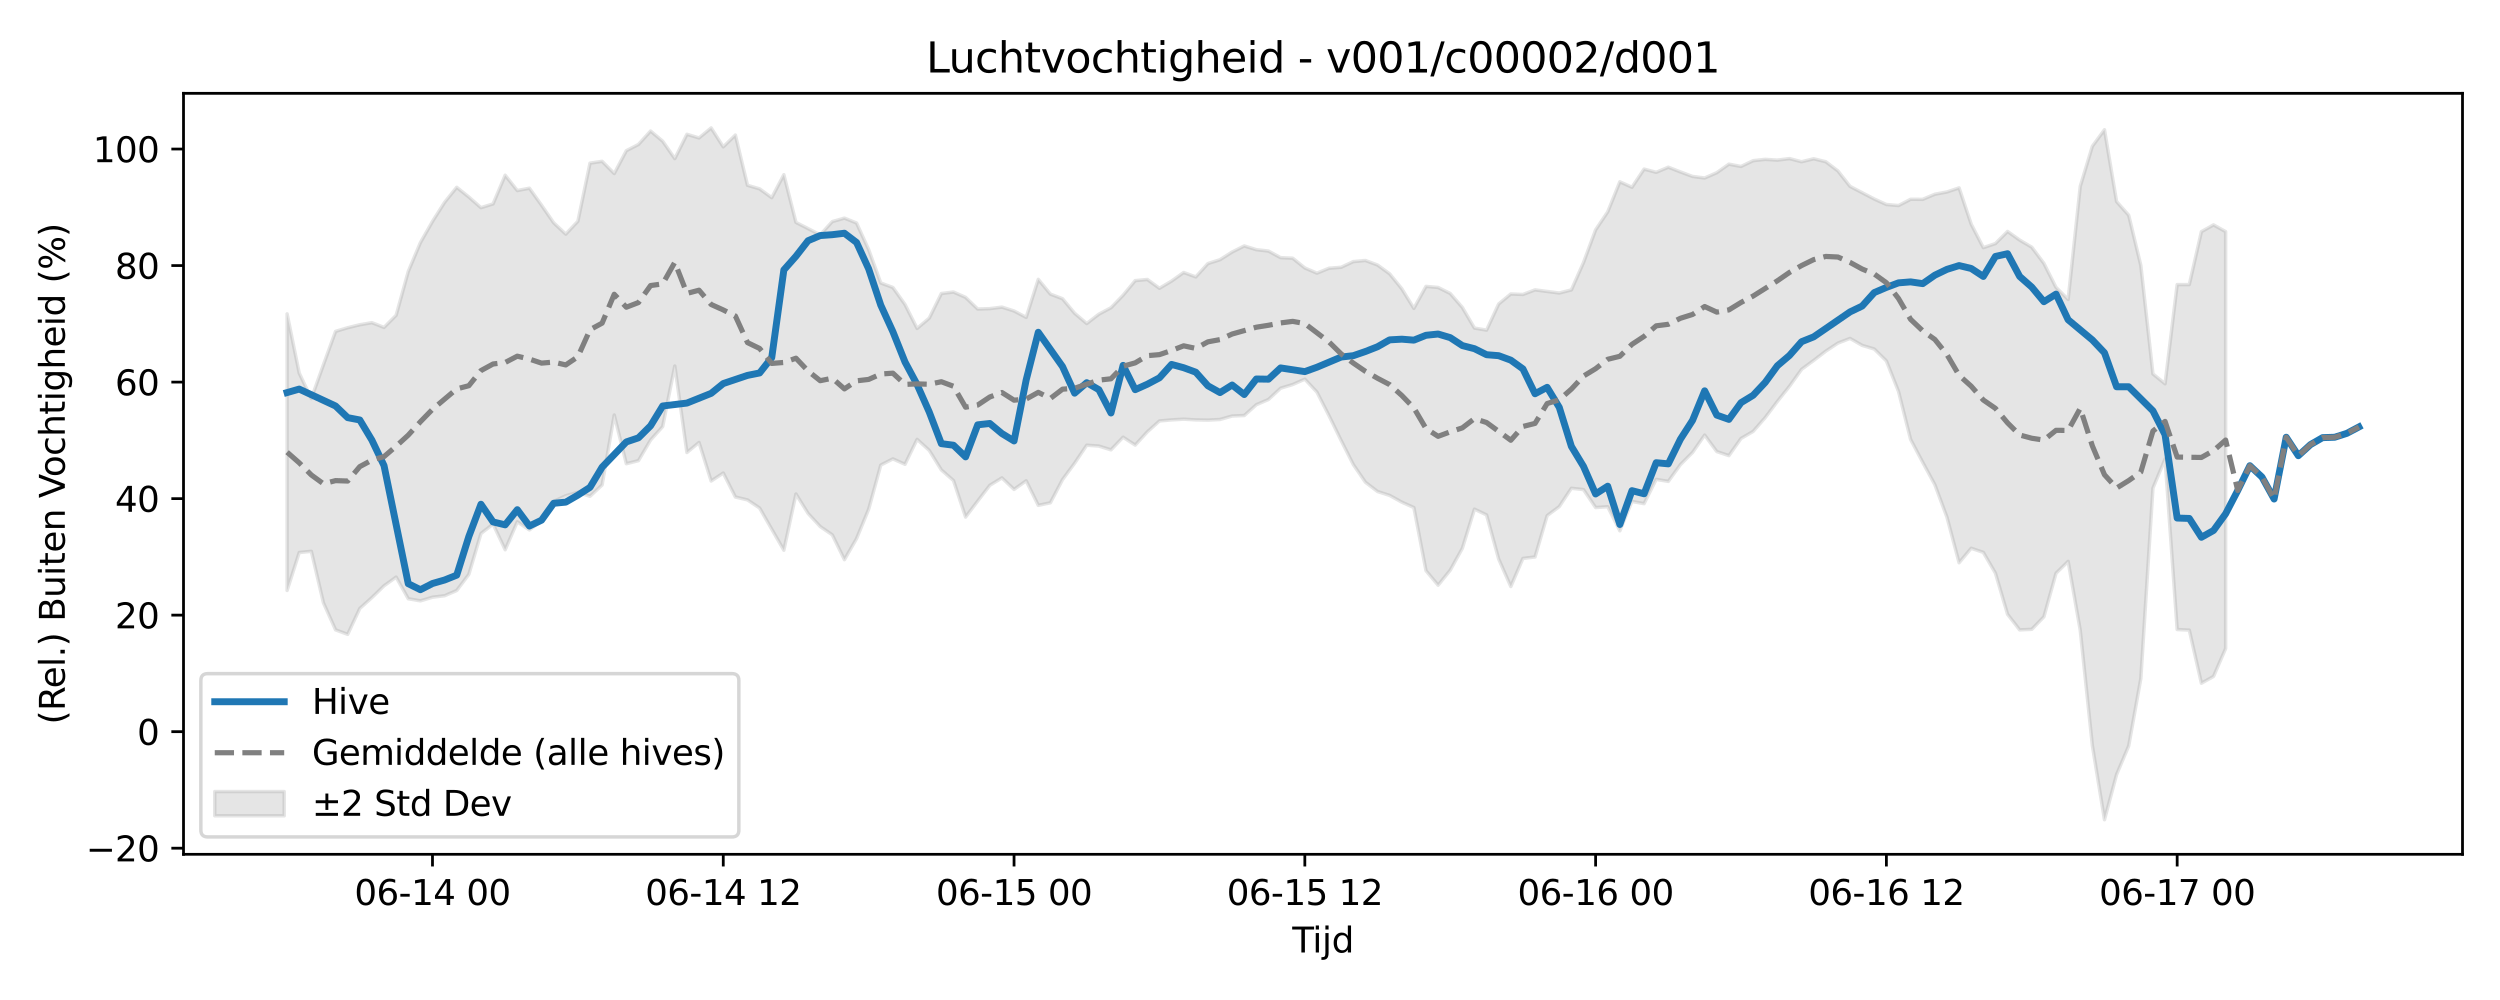 <?xml version="1.0" encoding="utf-8" standalone="no"?>
<!DOCTYPE svg PUBLIC "-//W3C//DTD SVG 1.1//EN"
  "http://www.w3.org/Graphics/SVG/1.1/DTD/svg11.dtd">
<svg xmlns:xlink="http://www.w3.org/1999/xlink" width="720pt" height="288pt" viewBox="0 0 720 288" xmlns="http://www.w3.org/2000/svg" version="1.1">
 <defs>
  <style type="text/css">*{stroke-linejoin: round; stroke-linecap: butt}</style>
 </defs>
 <g id="figure_1">
  <g id="patch_1">
   <path d="M 0 288 
L 720 288 
L 720 0 
L 0 0 
z
" style="fill: #ffffff"/>
  </g>
  <g id="axes_1">
   <g id="patch_2">
    <path d="M 52.85 246.04 
L 709.2 246.04 
L 709.2 26.88 
L 52.85 26.88 
z
" style="fill: #ffffff"/>
   </g>
   <g id="FillBetweenPolyCollection_1">
    <defs>
     <path id="m5dbeb43726" d="M 82.684 -197.606 
L 82.684 -117.949 
L 86.173 -128.868 
L 89.663 -129.219 
L 93.152 -114.377 
L 96.642 -106.599 
L 100.131 -105.308 
L 103.62 -112.762 
L 107.11 -115.893 
L 110.599 -119.285 
L 114.088 -121.793 
L 117.578 -115.553 
L 121.067 -114.951 
L 124.556 -116 
L 128.046 -116.43 
L 131.535 -117.937 
L 135.025 -122.571 
L 138.514 -134.347 
L 142.003 -137.064 
L 145.493 -129.672 
L 148.982 -137.722 
L 152.471 -135.379 
L 155.961 -137.937 
L 159.45 -143.593 
L 162.94 -145.224 
L 166.429 -146.232 
L 169.918 -145.07 
L 173.408 -148.325 
L 176.897 -168.475 
L 180.386 -154.441 
L 183.876 -155.334 
L 187.365 -161.264 
L 190.854 -165.147 
L 194.344 -182.594 
L 197.833 -157.677 
L 201.323 -160.572 
L 204.812 -149.464 
L 208.301 -151.764 
L 211.791 -144.855 
L 215.28 -144.025 
L 218.769 -141.687 
L 222.259 -135.595 
L 225.748 -129.534 
L 229.238 -145.729 
L 232.727 -140.128 
L 236.216 -136.358 
L 239.706 -133.961 
L 243.195 -126.814 
L 246.684 -132.868 
L 250.174 -141.345 
L 253.663 -154.061 
L 257.152 -155.84 
L 260.642 -154.279 
L 264.131 -161.461 
L 267.621 -158.288 
L 271.11 -152.653 
L 274.599 -149.614 
L 278.089 -139.083 
L 281.578 -143.696 
L 285.067 -148.23 
L 288.557 -150.369 
L 292.046 -147.046 
L 295.536 -149.531 
L 299.025 -142.459 
L 302.514 -143.2 
L 306.004 -149.866 
L 309.493 -154.595 
L 312.982 -159.779 
L 316.472 -159.533 
L 319.961 -158.443 
L 323.45 -162.084 
L 326.94 -159.814 
L 330.429 -163.621 
L 333.919 -166.764 
L 337.408 -167.067 
L 340.897 -167.277 
L 344.387 -167.072 
L 347.876 -167 
L 351.365 -167.191 
L 354.855 -168.182 
L 358.344 -168.326 
L 361.833 -171.445 
L 365.323 -172.946 
L 368.812 -176.194 
L 372.302 -177.252 
L 375.791 -178.803 
L 379.28 -175.067 
L 382.77 -168.242 
L 386.259 -161.122 
L 389.748 -154.213 
L 393.238 -149.12 
L 396.727 -146.439 
L 400.217 -145.324 
L 403.706 -143.385 
L 407.195 -141.825 
L 410.685 -123.645 
L 414.174 -119.461 
L 417.663 -123.778 
L 421.153 -130.076 
L 424.642 -141.364 
L 428.131 -139.701 
L 431.621 -126.987 
L 435.11 -119.081 
L 438.6 -127.166 
L 442.089 -127.594 
L 445.578 -139.496 
L 449.068 -142.101 
L 452.557 -147.376 
L 456.046 -146.996 
L 459.536 -141.826 
L 463.025 -142.059 
L 466.514 -135.126 
L 470.004 -143.591 
L 473.493 -142.945 
L 476.983 -149.941 
L 480.472 -149.355 
L 483.961 -154.186 
L 487.451 -157.686 
L 490.94 -162.696 
L 494.429 -157.952 
L 497.919 -156.776 
L 501.408 -161.719 
L 504.898 -163.744 
L 508.387 -167.732 
L 511.876 -172.374 
L 515.366 -176.747 
L 518.855 -181.628 
L 522.344 -184.194 
L 525.834 -186.871 
L 529.323 -189.188 
L 532.812 -190.536 
L 536.302 -188.524 
L 539.791 -187.483 
L 543.281 -184.044 
L 546.77 -175.261 
L 550.259 -161.439 
L 553.749 -154.839 
L 557.238 -148.406 
L 560.727 -139.039 
L 564.217 -125.93 
L 567.706 -130.1 
L 571.196 -128.916 
L 574.685 -122.924 
L 578.174 -111.084 
L 581.664 -106.588 
L 585.153 -106.756 
L 588.642 -110.364 
L 592.132 -122.898 
L 595.621 -126.325 
L 599.11 -106.49 
L 602.6 -73.28 
L 606.089 -51.922 
L 609.579 -64.939 
L 613.068 -73.184 
L 616.557 -92.573 
L 620.047 -147.407 
L 623.536 -155.792 
L 627.025 -106.689 
L 630.515 -106.526 
L 634.004 -91.231 
L 637.494 -93.188 
L 640.983 -101.22 
L 640.983 -221.299 
L 640.983 -221.299 
L 637.494 -223.234 
L 634.004 -221.276 
L 630.515 -206.037 
L 627.025 -206.042 
L 623.536 -177.466 
L 620.047 -180.314 
L 616.557 -211.544 
L 613.068 -226.011 
L 609.579 -229.948 
L 606.089 -250.629 
L 602.6 -245.883 
L 599.11 -234.32 
L 595.621 -201.756 
L 592.132 -205.238 
L 588.642 -212.155 
L 585.153 -216.81 
L 581.664 -218.864 
L 578.174 -221.352 
L 574.685 -217.853 
L 571.196 -216.68 
L 567.706 -223.447 
L 564.217 -233.889 
L 560.727 -232.718 
L 557.238 -232.061 
L 553.749 -230.599 
L 550.259 -230.606 
L 546.77 -228.802 
L 543.281 -229.104 
L 539.791 -230.691 
L 536.302 -232.511 
L 532.812 -234.327 
L 529.323 -238.767 
L 525.834 -241.42 
L 522.344 -242.275 
L 518.855 -241.421 
L 515.366 -242.33 
L 511.876 -241.885 
L 508.387 -242.108 
L 504.898 -241.725 
L 501.408 -240.059 
L 497.919 -240.727 
L 494.429 -238.264 
L 490.94 -236.741 
L 487.451 -237.188 
L 483.961 -238.491 
L 480.472 -239.845 
L 476.983 -238.38 
L 473.493 -239.304 
L 470.004 -234.071 
L 466.514 -235.649 
L 463.025 -226.989 
L 459.536 -221.804 
L 456.046 -212.383 
L 452.557 -204.509 
L 449.068 -203.615 
L 445.578 -204.063 
L 442.089 -204.522 
L 438.6 -203.192 
L 435.11 -203.334 
L 431.621 -200.462 
L 428.131 -192.926 
L 424.642 -193.516 
L 421.153 -199.467 
L 417.663 -203.48 
L 414.174 -205.215 
L 410.685 -205.522 
L 407.195 -199.193 
L 403.706 -204.848 
L 400.217 -209.141 
L 396.727 -211.678 
L 393.238 -212.984 
L 389.748 -212.661 
L 386.259 -211.027 
L 382.77 -210.754 
L 379.28 -209.332 
L 375.791 -210.829 
L 372.302 -213.643 
L 368.812 -213.797 
L 365.323 -215.695 
L 361.833 -216.094 
L 358.344 -217.167 
L 354.855 -215.426 
L 351.365 -213.204 
L 347.876 -212.101 
L 344.387 -208.249 
L 340.897 -209.53 
L 337.408 -207.048 
L 333.919 -204.969 
L 330.429 -207.52 
L 326.94 -207.181 
L 323.45 -202.969 
L 319.961 -199.371 
L 316.472 -197.513 
L 312.982 -194.822 
L 309.493 -197.785 
L 306.004 -201.971 
L 302.514 -203.296 
L 299.025 -207.547 
L 295.536 -196.6 
L 292.046 -198.446 
L 288.557 -199.55 
L 285.067 -199.116 
L 281.578 -199 
L 278.089 -202.365 
L 274.599 -203.901 
L 271.11 -203.467 
L 267.621 -196.377 
L 264.131 -193.412 
L 260.642 -200.314 
L 257.152 -205.21 
L 253.663 -206.502 
L 250.174 -216.109 
L 246.684 -223.779 
L 243.195 -225.182 
L 239.706 -224.188 
L 236.216 -220.361 
L 232.727 -222.168 
L 229.238 -223.943 
L 225.748 -237.695 
L 222.259 -231.072 
L 218.769 -233.61 
L 215.28 -234.636 
L 211.791 -249.11 
L 208.301 -245.707 
L 204.812 -251.158 
L 201.323 -248.269 
L 197.833 -249.322 
L 194.344 -242.322 
L 190.854 -247.338 
L 187.365 -250.263 
L 183.876 -246.396 
L 180.386 -244.604 
L 176.897 -238.02 
L 173.408 -241.547 
L 169.918 -241.014 
L 166.429 -224.278 
L 162.94 -220.572 
L 159.45 -223.841 
L 155.961 -228.906 
L 152.471 -233.797 
L 148.982 -233.124 
L 145.493 -237.538 
L 142.003 -229.276 
L 138.514 -228.193 
L 135.025 -231.262 
L 131.535 -234.059 
L 128.046 -229.733 
L 124.556 -224.234 
L 121.067 -218.108 
L 117.578 -209.819 
L 114.088 -197.202 
L 110.599 -193.702 
L 107.11 -195.079 
L 103.62 -194.471 
L 100.131 -193.615 
L 96.642 -192.564 
L 93.152 -182.963 
L 89.663 -173.201 
L 86.173 -180.555 
L 82.684 -197.606 
z
" style="stroke: #808080; stroke-opacity: 0.2"/>
    </defs>
    <g clip-path="url(#pb2bbd7c56b)">
     <use xlink:href="#m5dbeb43726" x="0" y="288" style="fill: #808080; fill-opacity: 0.2; stroke: #808080; stroke-opacity: 0.2"/>
    </g>
   </g>
   <g id="matplotlib.axis_1">
    <g id="xtick_1">
     <g id="line2d_1">
      <defs>
       <path id="m6f2832c17f" d="M 0 0 
L 0 3.5 
" style="stroke: #000000; stroke-width: 0.8"/>
      </defs>
      <g>
       <use xlink:href="#m6f2832c17f" x="124.556" y="246.04" style="stroke: #000000; stroke-width: 0.8"/>
      </g>
     </g>
     <g id="text_1">
      <!-- 06-14 00 -->
      <g transform="translate(102.076 260.638) scale(0.1 -0.1)">
       <defs>
        <path id="DejaVuSans-30" d="M 2034 4250 
Q 1547 4250 1301 3770 
Q 1056 3291 1056 2328 
Q 1056 1369 1301 889 
Q 1547 409 2034 409 
Q 2525 409 2770 889 
Q 3016 1369 3016 2328 
Q 3016 3291 2770 3770 
Q 2525 4250 2034 4250 
z
M 2034 4750 
Q 2819 4750 3233 4129 
Q 3647 3509 3647 2328 
Q 3647 1150 3233 529 
Q 2819 -91 2034 -91 
Q 1250 -91 836 529 
Q 422 1150 422 2328 
Q 422 3509 836 4129 
Q 1250 4750 2034 4750 
z
" transform="scale(0.016)"/>
        <path id="DejaVuSans-36" d="M 2113 2584 
Q 1688 2584 1439 2293 
Q 1191 2003 1191 1497 
Q 1191 994 1439 701 
Q 1688 409 2113 409 
Q 2538 409 2786 701 
Q 3034 994 3034 1497 
Q 3034 2003 2786 2293 
Q 2538 2584 2113 2584 
z
M 3366 4563 
L 3366 3988 
Q 3128 4100 2886 4159 
Q 2644 4219 2406 4219 
Q 1781 4219 1451 3797 
Q 1122 3375 1075 2522 
Q 1259 2794 1537 2939 
Q 1816 3084 2150 3084 
Q 2853 3084 3261 2657 
Q 3669 2231 3669 1497 
Q 3669 778 3244 343 
Q 2819 -91 2113 -91 
Q 1303 -91 875 529 
Q 447 1150 447 2328 
Q 447 3434 972 4092 
Q 1497 4750 2381 4750 
Q 2619 4750 2861 4703 
Q 3103 4656 3366 4563 
z
" transform="scale(0.016)"/>
        <path id="DejaVuSans-2d" d="M 313 2009 
L 1997 2009 
L 1997 1497 
L 313 1497 
L 313 2009 
z
" transform="scale(0.016)"/>
        <path id="DejaVuSans-31" d="M 794 531 
L 1825 531 
L 1825 4091 
L 703 3866 
L 703 4441 
L 1819 4666 
L 2450 4666 
L 2450 531 
L 3481 531 
L 3481 0 
L 794 0 
L 794 531 
z
" transform="scale(0.016)"/>
        <path id="DejaVuSans-34" d="M 2419 4116 
L 825 1625 
L 2419 1625 
L 2419 4116 
z
M 2253 4666 
L 3047 4666 
L 3047 1625 
L 3713 1625 
L 3713 1100 
L 3047 1100 
L 3047 0 
L 2419 0 
L 2419 1100 
L 313 1100 
L 313 1709 
L 2253 4666 
z
" transform="scale(0.016)"/>
        <path id="DejaVuSans-20" transform="scale(0.016)"/>
       </defs>
       <use xlink:href="#DejaVuSans-30"/>
       <use xlink:href="#DejaVuSans-36" transform="translate(63.623 0)"/>
       <use xlink:href="#DejaVuSans-2d" transform="translate(127.246 0)"/>
       <use xlink:href="#DejaVuSans-31" transform="translate(163.33 0)"/>
       <use xlink:href="#DejaVuSans-34" transform="translate(226.953 0)"/>
       <use xlink:href="#DejaVuSans-20" transform="translate(290.576 0)"/>
       <use xlink:href="#DejaVuSans-30" transform="translate(322.363 0)"/>
       <use xlink:href="#DejaVuSans-30" transform="translate(385.986 0)"/>
      </g>
     </g>
    </g>
    <g id="xtick_2">
     <g id="line2d_2">
      <g>
       <use xlink:href="#m6f2832c17f" x="208.301" y="246.04" style="stroke: #000000; stroke-width: 0.8"/>
      </g>
     </g>
     <g id="text_2">
      <!-- 06-14 12 -->
      <g transform="translate(185.821 260.638) scale(0.1 -0.1)">
       <defs>
        <path id="DejaVuSans-32" d="M 1228 531 
L 3431 531 
L 3431 0 
L 469 0 
L 469 531 
Q 828 903 1448 1529 
Q 2069 2156 2228 2338 
Q 2531 2678 2651 2914 
Q 2772 3150 2772 3378 
Q 2772 3750 2511 3984 
Q 2250 4219 1831 4219 
Q 1534 4219 1204 4116 
Q 875 4013 500 3803 
L 500 4441 
Q 881 4594 1212 4672 
Q 1544 4750 1819 4750 
Q 2544 4750 2975 4387 
Q 3406 4025 3406 3419 
Q 3406 3131 3298 2873 
Q 3191 2616 2906 2266 
Q 2828 2175 2409 1742 
Q 1991 1309 1228 531 
z
" transform="scale(0.016)"/>
       </defs>
       <use xlink:href="#DejaVuSans-30"/>
       <use xlink:href="#DejaVuSans-36" transform="translate(63.623 0)"/>
       <use xlink:href="#DejaVuSans-2d" transform="translate(127.246 0)"/>
       <use xlink:href="#DejaVuSans-31" transform="translate(163.33 0)"/>
       <use xlink:href="#DejaVuSans-34" transform="translate(226.953 0)"/>
       <use xlink:href="#DejaVuSans-20" transform="translate(290.576 0)"/>
       <use xlink:href="#DejaVuSans-31" transform="translate(322.363 0)"/>
       <use xlink:href="#DejaVuSans-32" transform="translate(385.986 0)"/>
      </g>
     </g>
    </g>
    <g id="xtick_3">
     <g id="line2d_3">
      <g>
       <use xlink:href="#m6f2832c17f" x="292.046" y="246.04" style="stroke: #000000; stroke-width: 0.8"/>
      </g>
     </g>
     <g id="text_3">
      <!-- 06-15 00 -->
      <g transform="translate(269.566 260.638) scale(0.1 -0.1)">
       <defs>
        <path id="DejaVuSans-35" d="M 691 4666 
L 3169 4666 
L 3169 4134 
L 1269 4134 
L 1269 2991 
Q 1406 3038 1543 3061 
Q 1681 3084 1819 3084 
Q 2600 3084 3056 2656 
Q 3513 2228 3513 1497 
Q 3513 744 3044 326 
Q 2575 -91 1722 -91 
Q 1428 -91 1123 -41 
Q 819 9 494 109 
L 494 744 
Q 775 591 1075 516 
Q 1375 441 1709 441 
Q 2250 441 2565 725 
Q 2881 1009 2881 1497 
Q 2881 1984 2565 2268 
Q 2250 2553 1709 2553 
Q 1456 2553 1204 2497 
Q 953 2441 691 2322 
L 691 4666 
z
" transform="scale(0.016)"/>
       </defs>
       <use xlink:href="#DejaVuSans-30"/>
       <use xlink:href="#DejaVuSans-36" transform="translate(63.623 0)"/>
       <use xlink:href="#DejaVuSans-2d" transform="translate(127.246 0)"/>
       <use xlink:href="#DejaVuSans-31" transform="translate(163.33 0)"/>
       <use xlink:href="#DejaVuSans-35" transform="translate(226.953 0)"/>
       <use xlink:href="#DejaVuSans-20" transform="translate(290.576 0)"/>
       <use xlink:href="#DejaVuSans-30" transform="translate(322.363 0)"/>
       <use xlink:href="#DejaVuSans-30" transform="translate(385.986 0)"/>
      </g>
     </g>
    </g>
    <g id="xtick_4">
     <g id="line2d_4">
      <g>
       <use xlink:href="#m6f2832c17f" x="375.791" y="246.04" style="stroke: #000000; stroke-width: 0.8"/>
      </g>
     </g>
     <g id="text_4">
      <!-- 06-15 12 -->
      <g transform="translate(353.31 260.638) scale(0.1 -0.1)">
       <use xlink:href="#DejaVuSans-30"/>
       <use xlink:href="#DejaVuSans-36" transform="translate(63.623 0)"/>
       <use xlink:href="#DejaVuSans-2d" transform="translate(127.246 0)"/>
       <use xlink:href="#DejaVuSans-31" transform="translate(163.33 0)"/>
       <use xlink:href="#DejaVuSans-35" transform="translate(226.953 0)"/>
       <use xlink:href="#DejaVuSans-20" transform="translate(290.576 0)"/>
       <use xlink:href="#DejaVuSans-31" transform="translate(322.363 0)"/>
       <use xlink:href="#DejaVuSans-32" transform="translate(385.986 0)"/>
      </g>
     </g>
    </g>
    <g id="xtick_5">
     <g id="line2d_5">
      <g>
       <use xlink:href="#m6f2832c17f" x="459.536" y="246.04" style="stroke: #000000; stroke-width: 0.8"/>
      </g>
     </g>
     <g id="text_5">
      <!-- 06-16 00 -->
      <g transform="translate(437.055 260.638) scale(0.1 -0.1)">
       <use xlink:href="#DejaVuSans-30"/>
       <use xlink:href="#DejaVuSans-36" transform="translate(63.623 0)"/>
       <use xlink:href="#DejaVuSans-2d" transform="translate(127.246 0)"/>
       <use xlink:href="#DejaVuSans-31" transform="translate(163.33 0)"/>
       <use xlink:href="#DejaVuSans-36" transform="translate(226.953 0)"/>
       <use xlink:href="#DejaVuSans-20" transform="translate(290.576 0)"/>
       <use xlink:href="#DejaVuSans-30" transform="translate(322.363 0)"/>
       <use xlink:href="#DejaVuSans-30" transform="translate(385.986 0)"/>
      </g>
     </g>
    </g>
    <g id="xtick_6">
     <g id="line2d_6">
      <g>
       <use xlink:href="#m6f2832c17f" x="543.281" y="246.04" style="stroke: #000000; stroke-width: 0.8"/>
      </g>
     </g>
     <g id="text_6">
      <!-- 06-16 12 -->
      <g transform="translate(520.8 260.638) scale(0.1 -0.1)">
       <use xlink:href="#DejaVuSans-30"/>
       <use xlink:href="#DejaVuSans-36" transform="translate(63.623 0)"/>
       <use xlink:href="#DejaVuSans-2d" transform="translate(127.246 0)"/>
       <use xlink:href="#DejaVuSans-31" transform="translate(163.33 0)"/>
       <use xlink:href="#DejaVuSans-36" transform="translate(226.953 0)"/>
       <use xlink:href="#DejaVuSans-20" transform="translate(290.576 0)"/>
       <use xlink:href="#DejaVuSans-31" transform="translate(322.363 0)"/>
       <use xlink:href="#DejaVuSans-32" transform="translate(385.986 0)"/>
      </g>
     </g>
    </g>
    <g id="xtick_7">
     <g id="line2d_7">
      <g>
       <use xlink:href="#m6f2832c17f" x="627.025" y="246.04" style="stroke: #000000; stroke-width: 0.8"/>
      </g>
     </g>
     <g id="text_7">
      <!-- 06-17 00 -->
      <g transform="translate(604.545 260.638) scale(0.1 -0.1)">
       <defs>
        <path id="DejaVuSans-37" d="M 525 4666 
L 3525 4666 
L 3525 4397 
L 1831 0 
L 1172 0 
L 2766 4134 
L 525 4134 
L 525 4666 
z
" transform="scale(0.016)"/>
       </defs>
       <use xlink:href="#DejaVuSans-30"/>
       <use xlink:href="#DejaVuSans-36" transform="translate(63.623 0)"/>
       <use xlink:href="#DejaVuSans-2d" transform="translate(127.246 0)"/>
       <use xlink:href="#DejaVuSans-31" transform="translate(163.33 0)"/>
       <use xlink:href="#DejaVuSans-37" transform="translate(226.953 0)"/>
       <use xlink:href="#DejaVuSans-20" transform="translate(290.576 0)"/>
       <use xlink:href="#DejaVuSans-30" transform="translate(322.363 0)"/>
       <use xlink:href="#DejaVuSans-30" transform="translate(385.986 0)"/>
      </g>
     </g>
    </g>
    <g id="text_8">
     <!-- Tijd -->
     <g transform="translate(372.175 274.317) scale(0.1 -0.1)">
      <defs>
       <path id="DejaVuSans-54" d="M -19 4666 
L 3928 4666 
L 3928 4134 
L 2272 4134 
L 2272 0 
L 1638 0 
L 1638 4134 
L -19 4134 
L -19 4666 
z
" transform="scale(0.016)"/>
       <path id="DejaVuSans-69" d="M 603 3500 
L 1178 3500 
L 1178 0 
L 603 0 
L 603 3500 
z
M 603 4863 
L 1178 4863 
L 1178 4134 
L 603 4134 
L 603 4863 
z
" transform="scale(0.016)"/>
       <path id="DejaVuSans-6a" d="M 603 3500 
L 1178 3500 
L 1178 -63 
Q 1178 -731 923 -1031 
Q 669 -1331 103 -1331 
L -116 -1331 
L -116 -844 
L 38 -844 
Q 366 -844 484 -692 
Q 603 -541 603 -63 
L 603 3500 
z
M 603 4863 
L 1178 4863 
L 1178 4134 
L 603 4134 
L 603 4863 
z
" transform="scale(0.016)"/>
       <path id="DejaVuSans-64" d="M 2906 2969 
L 2906 4863 
L 3481 4863 
L 3481 0 
L 2906 0 
L 2906 525 
Q 2725 213 2448 61 
Q 2172 -91 1784 -91 
Q 1150 -91 751 415 
Q 353 922 353 1747 
Q 353 2572 751 3078 
Q 1150 3584 1784 3584 
Q 2172 3584 2448 3432 
Q 2725 3281 2906 2969 
z
M 947 1747 
Q 947 1113 1208 752 
Q 1469 391 1925 391 
Q 2381 391 2643 752 
Q 2906 1113 2906 1747 
Q 2906 2381 2643 2742 
Q 2381 3103 1925 3103 
Q 1469 3103 1208 2742 
Q 947 2381 947 1747 
z
" transform="scale(0.016)"/>
      </defs>
      <use xlink:href="#DejaVuSans-54"/>
      <use xlink:href="#DejaVuSans-69" transform="translate(57.959 0)"/>
      <use xlink:href="#DejaVuSans-6a" transform="translate(85.742 0)"/>
      <use xlink:href="#DejaVuSans-64" transform="translate(113.525 0)"/>
     </g>
    </g>
   </g>
   <g id="matplotlib.axis_2">
    <g id="ytick_1">
     <g id="line2d_8">
      <defs>
       <path id="m831a160516" d="M 0 0 
L -3.5 0 
" style="stroke: #000000; stroke-width: 0.8"/>
      </defs>
      <g>
       <use xlink:href="#m831a160516" x="52.85" y="244.286" style="stroke: #000000; stroke-width: 0.8"/>
      </g>
     </g>
     <g id="text_9">
      <!-- −20 -->
      <g transform="translate(24.745 248.086) scale(0.1 -0.1)">
       <defs>
        <path id="DejaVuSans-2212" d="M 678 2272 
L 4684 2272 
L 4684 1741 
L 678 1741 
L 678 2272 
z
" transform="scale(0.016)"/>
       </defs>
       <use xlink:href="#DejaVuSans-2212"/>
       <use xlink:href="#DejaVuSans-32" transform="translate(83.789 0)"/>
       <use xlink:href="#DejaVuSans-30" transform="translate(147.412 0)"/>
      </g>
     </g>
    </g>
    <g id="ytick_2">
     <g id="line2d_9">
      <g>
       <use xlink:href="#m831a160516" x="52.85" y="210.726" style="stroke: #000000; stroke-width: 0.8"/>
      </g>
     </g>
     <g id="text_10">
      <!-- 0 -->
      <g transform="translate(39.487 214.525) scale(0.1 -0.1)">
       <use xlink:href="#DejaVuSans-30"/>
      </g>
     </g>
    </g>
    <g id="ytick_3">
     <g id="line2d_10">
      <g>
       <use xlink:href="#m831a160516" x="52.85" y="177.165" style="stroke: #000000; stroke-width: 0.8"/>
      </g>
     </g>
     <g id="text_11">
      <!-- 20 -->
      <g transform="translate(33.125 180.964) scale(0.1 -0.1)">
       <use xlink:href="#DejaVuSans-32"/>
       <use xlink:href="#DejaVuSans-30" transform="translate(63.623 0)"/>
      </g>
     </g>
    </g>
    <g id="ytick_4">
     <g id="line2d_11">
      <g>
       <use xlink:href="#m831a160516" x="52.85" y="143.605" style="stroke: #000000; stroke-width: 0.8"/>
      </g>
     </g>
     <g id="text_12">
      <!-- 40 -->
      <g transform="translate(33.125 147.404) scale(0.1 -0.1)">
       <use xlink:href="#DejaVuSans-34"/>
       <use xlink:href="#DejaVuSans-30" transform="translate(63.623 0)"/>
      </g>
     </g>
    </g>
    <g id="ytick_5">
     <g id="line2d_12">
      <g>
       <use xlink:href="#m831a160516" x="52.85" y="110.044" style="stroke: #000000; stroke-width: 0.8"/>
      </g>
     </g>
     <g id="text_13">
      <!-- 60 -->
      <g transform="translate(33.125 113.843) scale(0.1 -0.1)">
       <use xlink:href="#DejaVuSans-36"/>
       <use xlink:href="#DejaVuSans-30" transform="translate(63.623 0)"/>
      </g>
     </g>
    </g>
    <g id="ytick_6">
     <g id="line2d_13">
      <g>
       <use xlink:href="#m831a160516" x="52.85" y="76.484" style="stroke: #000000; stroke-width: 0.8"/>
      </g>
     </g>
     <g id="text_14">
      <!-- 80 -->
      <g transform="translate(33.125 80.283) scale(0.1 -0.1)">
       <defs>
        <path id="DejaVuSans-38" d="M 2034 2216 
Q 1584 2216 1326 1975 
Q 1069 1734 1069 1313 
Q 1069 891 1326 650 
Q 1584 409 2034 409 
Q 2484 409 2743 651 
Q 3003 894 3003 1313 
Q 3003 1734 2745 1975 
Q 2488 2216 2034 2216 
z
M 1403 2484 
Q 997 2584 770 2862 
Q 544 3141 544 3541 
Q 544 4100 942 4425 
Q 1341 4750 2034 4750 
Q 2731 4750 3128 4425 
Q 3525 4100 3525 3541 
Q 3525 3141 3298 2862 
Q 3072 2584 2669 2484 
Q 3125 2378 3379 2068 
Q 3634 1759 3634 1313 
Q 3634 634 3220 271 
Q 2806 -91 2034 -91 
Q 1263 -91 848 271 
Q 434 634 434 1313 
Q 434 1759 690 2068 
Q 947 2378 1403 2484 
z
M 1172 3481 
Q 1172 3119 1398 2916 
Q 1625 2713 2034 2713 
Q 2441 2713 2670 2916 
Q 2900 3119 2900 3481 
Q 2900 3844 2670 4047 
Q 2441 4250 2034 4250 
Q 1625 4250 1398 4047 
Q 1172 3844 1172 3481 
z
" transform="scale(0.016)"/>
       </defs>
       <use xlink:href="#DejaVuSans-38"/>
       <use xlink:href="#DejaVuSans-30" transform="translate(63.623 0)"/>
      </g>
     </g>
    </g>
    <g id="ytick_7">
     <g id="line2d_14">
      <g>
       <use xlink:href="#m831a160516" x="52.85" y="42.923" style="stroke: #000000; stroke-width: 0.8"/>
      </g>
     </g>
     <g id="text_15">
      <!-- 100 -->
      <g transform="translate(26.762 46.722) scale(0.1 -0.1)">
       <use xlink:href="#DejaVuSans-31"/>
       <use xlink:href="#DejaVuSans-30" transform="translate(63.623 0)"/>
       <use xlink:href="#DejaVuSans-30" transform="translate(127.246 0)"/>
      </g>
     </g>
    </g>
    <g id="text_16">
     <!-- (Rel.) Buiten Vochtigheid (%) -->
     <g transform="translate(18.666 208.621) rotate(-90) scale(0.1 -0.1)">
      <defs>
       <path id="DejaVuSans-28" d="M 1984 4856 
Q 1566 4138 1362 3434 
Q 1159 2731 1159 2009 
Q 1159 1288 1364 580 
Q 1569 -128 1984 -844 
L 1484 -844 
Q 1016 -109 783 600 
Q 550 1309 550 2009 
Q 550 2706 781 3412 
Q 1013 4119 1484 4856 
L 1984 4856 
z
" transform="scale(0.016)"/>
       <path id="DejaVuSans-52" d="M 2841 2188 
Q 3044 2119 3236 1894 
Q 3428 1669 3622 1275 
L 4263 0 
L 3584 0 
L 2988 1197 
Q 2756 1666 2539 1819 
Q 2322 1972 1947 1972 
L 1259 1972 
L 1259 0 
L 628 0 
L 628 4666 
L 2053 4666 
Q 2853 4666 3247 4331 
Q 3641 3997 3641 3322 
Q 3641 2881 3436 2590 
Q 3231 2300 2841 2188 
z
M 1259 4147 
L 1259 2491 
L 2053 2491 
Q 2509 2491 2742 2702 
Q 2975 2913 2975 3322 
Q 2975 3731 2742 3939 
Q 2509 4147 2053 4147 
L 1259 4147 
z
" transform="scale(0.016)"/>
       <path id="DejaVuSans-65" d="M 3597 1894 
L 3597 1613 
L 953 1613 
Q 991 1019 1311 708 
Q 1631 397 2203 397 
Q 2534 397 2845 478 
Q 3156 559 3463 722 
L 3463 178 
Q 3153 47 2828 -22 
Q 2503 -91 2169 -91 
Q 1331 -91 842 396 
Q 353 884 353 1716 
Q 353 2575 817 3079 
Q 1281 3584 2069 3584 
Q 2775 3584 3186 3129 
Q 3597 2675 3597 1894 
z
M 3022 2063 
Q 3016 2534 2758 2815 
Q 2500 3097 2075 3097 
Q 1594 3097 1305 2825 
Q 1016 2553 972 2059 
L 3022 2063 
z
" transform="scale(0.016)"/>
       <path id="DejaVuSans-6c" d="M 603 4863 
L 1178 4863 
L 1178 0 
L 603 0 
L 603 4863 
z
" transform="scale(0.016)"/>
       <path id="DejaVuSans-2e" d="M 684 794 
L 1344 794 
L 1344 0 
L 684 0 
L 684 794 
z
" transform="scale(0.016)"/>
       <path id="DejaVuSans-29" d="M 513 4856 
L 1013 4856 
Q 1481 4119 1714 3412 
Q 1947 2706 1947 2009 
Q 1947 1309 1714 600 
Q 1481 -109 1013 -844 
L 513 -844 
Q 928 -128 1133 580 
Q 1338 1288 1338 2009 
Q 1338 2731 1133 3434 
Q 928 4138 513 4856 
z
" transform="scale(0.016)"/>
       <path id="DejaVuSans-42" d="M 1259 2228 
L 1259 519 
L 2272 519 
Q 2781 519 3026 730 
Q 3272 941 3272 1375 
Q 3272 1813 3026 2020 
Q 2781 2228 2272 2228 
L 1259 2228 
z
M 1259 4147 
L 1259 2741 
L 2194 2741 
Q 2656 2741 2882 2914 
Q 3109 3088 3109 3444 
Q 3109 3797 2882 3972 
Q 2656 4147 2194 4147 
L 1259 4147 
z
M 628 4666 
L 2241 4666 
Q 2963 4666 3353 4366 
Q 3744 4066 3744 3513 
Q 3744 3084 3544 2831 
Q 3344 2578 2956 2516 
Q 3422 2416 3680 2098 
Q 3938 1781 3938 1306 
Q 3938 681 3513 340 
Q 3088 0 2303 0 
L 628 0 
L 628 4666 
z
" transform="scale(0.016)"/>
       <path id="DejaVuSans-75" d="M 544 1381 
L 544 3500 
L 1119 3500 
L 1119 1403 
Q 1119 906 1312 657 
Q 1506 409 1894 409 
Q 2359 409 2629 706 
Q 2900 1003 2900 1516 
L 2900 3500 
L 3475 3500 
L 3475 0 
L 2900 0 
L 2900 538 
Q 2691 219 2414 64 
Q 2138 -91 1772 -91 
Q 1169 -91 856 284 
Q 544 659 544 1381 
z
M 1991 3584 
L 1991 3584 
z
" transform="scale(0.016)"/>
       <path id="DejaVuSans-74" d="M 1172 4494 
L 1172 3500 
L 2356 3500 
L 2356 3053 
L 1172 3053 
L 1172 1153 
Q 1172 725 1289 603 
Q 1406 481 1766 481 
L 2356 481 
L 2356 0 
L 1766 0 
Q 1100 0 847 248 
Q 594 497 594 1153 
L 594 3053 
L 172 3053 
L 172 3500 
L 594 3500 
L 594 4494 
L 1172 4494 
z
" transform="scale(0.016)"/>
       <path id="DejaVuSans-6e" d="M 3513 2113 
L 3513 0 
L 2938 0 
L 2938 2094 
Q 2938 2591 2744 2837 
Q 2550 3084 2163 3084 
Q 1697 3084 1428 2787 
Q 1159 2491 1159 1978 
L 1159 0 
L 581 0 
L 581 3500 
L 1159 3500 
L 1159 2956 
Q 1366 3272 1645 3428 
Q 1925 3584 2291 3584 
Q 2894 3584 3203 3211 
Q 3513 2838 3513 2113 
z
" transform="scale(0.016)"/>
       <path id="DejaVuSans-56" d="M 1831 0 
L 50 4666 
L 709 4666 
L 2188 738 
L 3669 4666 
L 4325 4666 
L 2547 0 
L 1831 0 
z
" transform="scale(0.016)"/>
       <path id="DejaVuSans-6f" d="M 1959 3097 
Q 1497 3097 1228 2736 
Q 959 2375 959 1747 
Q 959 1119 1226 758 
Q 1494 397 1959 397 
Q 2419 397 2687 759 
Q 2956 1122 2956 1747 
Q 2956 2369 2687 2733 
Q 2419 3097 1959 3097 
z
M 1959 3584 
Q 2709 3584 3137 3096 
Q 3566 2609 3566 1747 
Q 3566 888 3137 398 
Q 2709 -91 1959 -91 
Q 1206 -91 779 398 
Q 353 888 353 1747 
Q 353 2609 779 3096 
Q 1206 3584 1959 3584 
z
" transform="scale(0.016)"/>
       <path id="DejaVuSans-63" d="M 3122 3366 
L 3122 2828 
Q 2878 2963 2633 3030 
Q 2388 3097 2138 3097 
Q 1578 3097 1268 2742 
Q 959 2388 959 1747 
Q 959 1106 1268 751 
Q 1578 397 2138 397 
Q 2388 397 2633 464 
Q 2878 531 3122 666 
L 3122 134 
Q 2881 22 2623 -34 
Q 2366 -91 2075 -91 
Q 1284 -91 818 406 
Q 353 903 353 1747 
Q 353 2603 823 3093 
Q 1294 3584 2113 3584 
Q 2378 3584 2631 3529 
Q 2884 3475 3122 3366 
z
" transform="scale(0.016)"/>
       <path id="DejaVuSans-68" d="M 3513 2113 
L 3513 0 
L 2938 0 
L 2938 2094 
Q 2938 2591 2744 2837 
Q 2550 3084 2163 3084 
Q 1697 3084 1428 2787 
Q 1159 2491 1159 1978 
L 1159 0 
L 581 0 
L 581 4863 
L 1159 4863 
L 1159 2956 
Q 1366 3272 1645 3428 
Q 1925 3584 2291 3584 
Q 2894 3584 3203 3211 
Q 3513 2838 3513 2113 
z
" transform="scale(0.016)"/>
       <path id="DejaVuSans-67" d="M 2906 1791 
Q 2906 2416 2648 2759 
Q 2391 3103 1925 3103 
Q 1463 3103 1205 2759 
Q 947 2416 947 1791 
Q 947 1169 1205 825 
Q 1463 481 1925 481 
Q 2391 481 2648 825 
Q 2906 1169 2906 1791 
z
M 3481 434 
Q 3481 -459 3084 -895 
Q 2688 -1331 1869 -1331 
Q 1566 -1331 1297 -1286 
Q 1028 -1241 775 -1147 
L 775 -588 
Q 1028 -725 1275 -790 
Q 1522 -856 1778 -856 
Q 2344 -856 2625 -561 
Q 2906 -266 2906 331 
L 2906 616 
Q 2728 306 2450 153 
Q 2172 0 1784 0 
Q 1141 0 747 490 
Q 353 981 353 1791 
Q 353 2603 747 3093 
Q 1141 3584 1784 3584 
Q 2172 3584 2450 3431 
Q 2728 3278 2906 2969 
L 2906 3500 
L 3481 3500 
L 3481 434 
z
" transform="scale(0.016)"/>
       <path id="DejaVuSans-25" d="M 4653 2053 
Q 4381 2053 4226 1822 
Q 4072 1591 4072 1178 
Q 4072 772 4226 539 
Q 4381 306 4653 306 
Q 4919 306 5073 539 
Q 5228 772 5228 1178 
Q 5228 1588 5073 1820 
Q 4919 2053 4653 2053 
z
M 4653 2450 
Q 5147 2450 5437 2106 
Q 5728 1763 5728 1178 
Q 5728 594 5436 251 
Q 5144 -91 4653 -91 
Q 4153 -91 3862 251 
Q 3572 594 3572 1178 
Q 3572 1766 3864 2108 
Q 4156 2450 4653 2450 
z
M 1428 4353 
Q 1159 4353 1004 4120 
Q 850 3888 850 3481 
Q 850 3069 1003 2837 
Q 1156 2606 1428 2606 
Q 1700 2606 1854 2837 
Q 2009 3069 2009 3481 
Q 2009 3884 1853 4118 
Q 1697 4353 1428 4353 
z
M 4250 4750 
L 4750 4750 
L 1831 -91 
L 1331 -91 
L 4250 4750 
z
M 1428 4750 
Q 1922 4750 2215 4408 
Q 2509 4066 2509 3481 
Q 2509 2891 2217 2550 
Q 1925 2209 1428 2209 
Q 931 2209 642 2551 
Q 353 2894 353 3481 
Q 353 4063 643 4406 
Q 934 4750 1428 4750 
z
" transform="scale(0.016)"/>
      </defs>
      <use xlink:href="#DejaVuSans-28"/>
      <use xlink:href="#DejaVuSans-52" transform="translate(39.014 0)"/>
      <use xlink:href="#DejaVuSans-65" transform="translate(103.996 0)"/>
      <use xlink:href="#DejaVuSans-6c" transform="translate(165.52 0)"/>
      <use xlink:href="#DejaVuSans-2e" transform="translate(193.303 0)"/>
      <use xlink:href="#DejaVuSans-29" transform="translate(225.09 0)"/>
      <use xlink:href="#DejaVuSans-20" transform="translate(264.104 0)"/>
      <use xlink:href="#DejaVuSans-42" transform="translate(295.891 0)"/>
      <use xlink:href="#DejaVuSans-75" transform="translate(364.494 0)"/>
      <use xlink:href="#DejaVuSans-69" transform="translate(427.873 0)"/>
      <use xlink:href="#DejaVuSans-74" transform="translate(455.656 0)"/>
      <use xlink:href="#DejaVuSans-65" transform="translate(494.865 0)"/>
      <use xlink:href="#DejaVuSans-6e" transform="translate(556.389 0)"/>
      <use xlink:href="#DejaVuSans-20" transform="translate(619.768 0)"/>
      <use xlink:href="#DejaVuSans-56" transform="translate(651.555 0)"/>
      <use xlink:href="#DejaVuSans-6f" transform="translate(712.213 0)"/>
      <use xlink:href="#DejaVuSans-63" transform="translate(773.395 0)"/>
      <use xlink:href="#DejaVuSans-68" transform="translate(828.375 0)"/>
      <use xlink:href="#DejaVuSans-74" transform="translate(891.754 0)"/>
      <use xlink:href="#DejaVuSans-69" transform="translate(930.963 0)"/>
      <use xlink:href="#DejaVuSans-67" transform="translate(958.746 0)"/>
      <use xlink:href="#DejaVuSans-68" transform="translate(1022.223 0)"/>
      <use xlink:href="#DejaVuSans-65" transform="translate(1085.602 0)"/>
      <use xlink:href="#DejaVuSans-69" transform="translate(1147.125 0)"/>
      <use xlink:href="#DejaVuSans-64" transform="translate(1174.908 0)"/>
      <use xlink:href="#DejaVuSans-20" transform="translate(1238.385 0)"/>
      <use xlink:href="#DejaVuSans-28" transform="translate(1270.172 0)"/>
      <use xlink:href="#DejaVuSans-25" transform="translate(1309.186 0)"/>
      <use xlink:href="#DejaVuSans-29" transform="translate(1404.205 0)"/>
     </g>
    </g>
   </g>
   <g id="line2d_15">
    <path d="M 82.684 113.065 
L 86.173 112.058 
L 96.642 116.924 
L 100.131 120.28 
L 103.62 120.951 
L 107.11 126.768 
L 110.599 134.096 
L 117.578 168.104 
L 121.067 169.838 
L 124.556 168.048 
L 128.046 167.041 
L 131.535 165.643 
L 135.025 154.512 
L 138.514 145.227 
L 142.003 150.317 
L 145.493 151.156 
L 148.982 146.793 
L 152.471 151.491 
L 155.961 149.813 
L 159.45 144.947 
L 162.94 144.612 
L 166.429 142.598 
L 169.918 140.361 
L 173.408 134.543 
L 180.386 127.272 
L 183.876 126.097 
L 187.365 122.629 
L 190.854 116.924 
L 197.833 116.085 
L 204.812 113.288 
L 208.301 110.464 
L 215.28 108.114 
L 218.769 107.415 
L 222.259 102.996 
L 225.748 77.742 
L 229.238 73.799 
L 232.727 69.324 
L 236.216 67.842 
L 239.706 67.59 
L 243.195 67.17 
L 246.684 69.827 
L 250.174 77.434 
L 253.663 87.894 
L 257.152 95.529 
L 260.642 104.255 
L 264.131 110.771 
L 267.621 118.658 
L 271.11 127.775 
L 274.599 128.223 
L 278.089 131.579 
L 281.578 122.35 
L 285.067 121.958 
L 288.557 124.867 
L 292.046 126.992 
L 295.536 109.429 
L 299.025 95.697 
L 306.004 105.569 
L 309.493 113.232 
L 312.982 110.212 
L 316.472 112.226 
L 319.961 118.938 
L 323.45 105.234 
L 326.94 112.226 
L 330.429 110.659 
L 333.919 108.814 
L 337.408 104.954 
L 340.897 105.905 
L 344.387 107.191 
L 347.876 111.107 
L 351.365 113.065 
L 354.855 110.883 
L 358.344 113.624 
L 361.833 109.149 
L 365.323 109.205 
L 368.812 105.961 
L 375.791 107.024 
L 379.28 105.765 
L 386.259 102.829 
L 389.748 102.437 
L 393.238 101.234 
L 396.727 99.864 
L 400.217 97.878 
L 403.706 97.683 
L 407.195 97.962 
L 410.685 96.564 
L 414.174 96.2 
L 417.663 97.235 
L 421.153 99.528 
L 424.642 100.423 
L 428.131 102.157 
L 431.621 102.437 
L 435.11 103.724 
L 438.6 106.241 
L 442.089 113.4 
L 445.578 111.554 
L 449.068 117.316 
L 452.557 128.558 
L 456.046 134.32 
L 459.536 142.262 
L 463.025 140.025 
L 466.514 151.044 
L 470.004 141.311 
L 473.493 142.206 
L 476.983 133.257 
L 480.472 133.592 
L 483.961 126.489 
L 487.451 121.063 
L 490.94 112.561 
L 494.429 119.553 
L 497.919 120.784 
L 501.408 115.973 
L 504.898 113.848 
L 508.387 110.128 
L 511.876 105.346 
L 515.366 102.381 
L 518.855 98.41 
L 522.344 97.011 
L 532.812 89.824 
L 536.302 88.146 
L 539.791 84.258 
L 543.281 82.776 
L 546.77 81.462 
L 550.259 81.182 
L 553.749 81.685 
L 557.238 79.252 
L 560.727 77.574 
L 564.217 76.484 
L 567.706 77.323 
L 571.196 79.616 
L 574.685 73.855 
L 578.174 73.072 
L 581.664 79.616 
L 585.153 82.692 
L 588.642 86.887 
L 592.132 84.706 
L 595.621 92.089 
L 602.6 97.906 
L 606.089 101.598 
L 609.579 111.387 
L 613.068 111.387 
L 620.047 118.322 
L 623.536 125.202 
L 627.025 149.198 
L 630.515 149.31 
L 634.004 154.736 
L 637.494 152.778 
L 640.983 147.968 
L 644.472 141.255 
L 647.962 134.124 
L 651.451 137.396 
L 654.94 143.717 
L 658.43 125.929 
L 661.919 131.243 
L 665.408 128.055 
L 668.898 126.041 
L 672.387 125.929 
L 675.877 124.811 
L 679.366 122.965 
L 679.366 122.965 
" clip-path="url(#pb2bbd7c56b)" style="fill: none; stroke: #1f77b4; stroke-width: 2; stroke-linecap: square"/>
   </g>
   <g id="line2d_16">
    <path d="M 82.684 130.222 
L 86.173 133.289 
L 89.663 136.79 
L 93.152 139.33 
L 96.642 138.419 
L 100.131 138.539 
L 103.62 134.384 
L 107.11 132.514 
L 110.599 131.507 
L 114.088 128.502 
L 117.578 125.314 
L 121.067 121.471 
L 124.556 117.883 
L 131.535 112.002 
L 135.025 111.084 
L 138.514 106.73 
L 142.003 104.83 
L 145.493 104.395 
L 148.982 102.577 
L 152.471 103.412 
L 155.961 104.579 
L 159.45 104.283 
L 162.94 105.102 
L 166.429 102.745 
L 169.918 94.958 
L 173.408 93.064 
L 176.897 84.752 
L 180.386 88.477 
L 183.876 87.135 
L 187.365 82.237 
L 190.854 81.757 
L 194.344 75.542 
L 197.833 84.501 
L 201.323 83.579 
L 204.812 87.689 
L 208.301 89.265 
L 211.791 91.017 
L 215.28 98.669 
L 218.769 100.352 
L 222.259 104.666 
L 225.748 104.385 
L 229.238 103.164 
L 232.727 106.852 
L 236.216 109.641 
L 239.706 108.925 
L 243.195 112.002 
L 246.684 109.677 
L 250.174 109.273 
L 253.663 107.719 
L 257.152 107.475 
L 260.642 110.703 
L 264.131 110.564 
L 267.621 110.667 
L 271.11 109.94 
L 274.599 111.243 
L 278.089 117.276 
L 281.578 116.652 
L 285.067 114.327 
L 288.557 113.041 
L 292.046 115.254 
L 295.536 114.934 
L 299.025 112.997 
L 302.514 114.752 
L 306.004 112.082 
L 309.493 111.81 
L 316.472 109.477 
L 319.961 109.093 
L 323.45 105.473 
L 326.94 104.503 
L 330.429 102.429 
L 333.919 102.133 
L 337.408 100.943 
L 340.897 99.596 
L 344.387 100.34 
L 347.876 98.45 
L 351.365 97.802 
L 354.855 96.196 
L 361.833 94.231 
L 365.323 93.679 
L 368.812 93.004 
L 372.302 92.553 
L 375.791 93.184 
L 382.77 98.502 
L 386.259 101.926 
L 389.748 104.563 
L 393.238 106.948 
L 396.727 108.941 
L 400.217 110.767 
L 403.706 113.884 
L 407.195 117.491 
L 410.685 123.416 
L 414.174 125.662 
L 417.663 124.371 
L 421.153 123.229 
L 424.642 120.56 
L 428.131 121.686 
L 435.11 126.792 
L 438.6 122.821 
L 442.089 121.942 
L 445.578 116.221 
L 449.068 115.142 
L 452.557 112.058 
L 456.046 108.31 
L 459.536 106.185 
L 463.025 103.476 
L 466.514 102.613 
L 470.004 99.169 
L 473.493 96.876 
L 476.983 93.839 
L 480.472 93.4 
L 483.961 91.662 
L 487.451 90.563 
L 490.94 88.282 
L 494.429 89.892 
L 497.919 89.249 
L 501.408 87.111 
L 504.898 85.265 
L 511.876 80.87 
L 515.366 78.461 
L 518.855 76.476 
L 522.344 74.766 
L 525.834 73.855 
L 529.323 74.022 
L 532.812 75.569 
L 536.302 77.482 
L 539.791 78.913 
L 543.281 81.426 
L 546.77 85.968 
L 550.259 91.977 
L 553.749 95.281 
L 557.238 97.767 
L 560.727 102.121 
L 564.217 108.09 
L 567.706 111.227 
L 571.196 115.202 
L 574.685 117.611 
L 578.174 121.782 
L 581.664 125.274 
L 585.153 126.217 
L 588.642 126.741 
L 592.132 123.932 
L 595.621 123.96 
L 599.11 117.595 
L 602.6 128.419 
L 606.089 136.725 
L 609.579 140.556 
L 613.068 138.403 
L 616.557 135.942 
L 620.047 124.14 
L 623.536 121.371 
L 627.025 131.635 
L 634.004 131.747 
L 637.494 129.789 
L 640.983 126.741 
L 644.472 141.255 
L 647.962 134.124 
L 651.451 137.396 
L 654.94 143.717 
L 658.43 125.929 
L 661.919 131.243 
L 665.408 128.055 
L 668.898 126.041 
L 672.387 125.929 
L 675.877 124.811 
L 679.366 122.965 
L 679.366 122.965 
" clip-path="url(#pb2bbd7c56b)" style="fill: none; stroke-dasharray: 5.55,2.4; stroke-dashoffset: 0; stroke: #808080; stroke-width: 1.5"/>
   </g>
   <g id="patch_3">
    <path d="M 52.85 246.04 
L 52.85 26.88 
" style="fill: none; stroke: #000000; stroke-width: 0.8; stroke-linejoin: miter; stroke-linecap: square"/>
   </g>
   <g id="patch_4">
    <path d="M 709.2 246.04 
L 709.2 26.88 
" style="fill: none; stroke: #000000; stroke-width: 0.8; stroke-linejoin: miter; stroke-linecap: square"/>
   </g>
   <g id="patch_5">
    <path d="M 52.85 246.04 
L 709.2 246.04 
" style="fill: none; stroke: #000000; stroke-width: 0.8; stroke-linejoin: miter; stroke-linecap: square"/>
   </g>
   <g id="patch_6">
    <path d="M 52.85 26.88 
L 709.2 26.88 
" style="fill: none; stroke: #000000; stroke-width: 0.8; stroke-linejoin: miter; stroke-linecap: square"/>
   </g>
   <g id="text_17">
    <!-- Luchtvochtigheid - v001/c00002/d001 -->
    <g transform="translate(266.735 20.88) scale(0.12 -0.12)">
     <defs>
      <path id="DejaVuSans-4c" d="M 628 4666 
L 1259 4666 
L 1259 531 
L 3531 531 
L 3531 0 
L 628 0 
L 628 4666 
z
" transform="scale(0.016)"/>
      <path id="DejaVuSans-76" d="M 191 3500 
L 800 3500 
L 1894 563 
L 2988 3500 
L 3597 3500 
L 2284 0 
L 1503 0 
L 191 3500 
z
" transform="scale(0.016)"/>
      <path id="DejaVuSans-2f" d="M 1625 4666 
L 2156 4666 
L 531 -594 
L 0 -594 
L 1625 4666 
z
" transform="scale(0.016)"/>
     </defs>
     <use xlink:href="#DejaVuSans-4c"/>
     <use xlink:href="#DejaVuSans-75" transform="translate(53.963 0)"/>
     <use xlink:href="#DejaVuSans-63" transform="translate(117.342 0)"/>
     <use xlink:href="#DejaVuSans-68" transform="translate(172.322 0)"/>
     <use xlink:href="#DejaVuSans-74" transform="translate(235.701 0)"/>
     <use xlink:href="#DejaVuSans-76" transform="translate(274.91 0)"/>
     <use xlink:href="#DejaVuSans-6f" transform="translate(334.09 0)"/>
     <use xlink:href="#DejaVuSans-63" transform="translate(395.271 0)"/>
     <use xlink:href="#DejaVuSans-68" transform="translate(450.252 0)"/>
     <use xlink:href="#DejaVuSans-74" transform="translate(513.631 0)"/>
     <use xlink:href="#DejaVuSans-69" transform="translate(552.84 0)"/>
     <use xlink:href="#DejaVuSans-67" transform="translate(580.623 0)"/>
     <use xlink:href="#DejaVuSans-68" transform="translate(644.1 0)"/>
     <use xlink:href="#DejaVuSans-65" transform="translate(707.479 0)"/>
     <use xlink:href="#DejaVuSans-69" transform="translate(769.002 0)"/>
     <use xlink:href="#DejaVuSans-64" transform="translate(796.785 0)"/>
     <use xlink:href="#DejaVuSans-20" transform="translate(860.262 0)"/>
     <use xlink:href="#DejaVuSans-2d" transform="translate(892.049 0)"/>
     <use xlink:href="#DejaVuSans-20" transform="translate(928.133 0)"/>
     <use xlink:href="#DejaVuSans-76" transform="translate(959.92 0)"/>
     <use xlink:href="#DejaVuSans-30" transform="translate(1019.1 0)"/>
     <use xlink:href="#DejaVuSans-30" transform="translate(1082.723 0)"/>
     <use xlink:href="#DejaVuSans-31" transform="translate(1146.346 0)"/>
     <use xlink:href="#DejaVuSans-2f" transform="translate(1209.969 0)"/>
     <use xlink:href="#DejaVuSans-63" transform="translate(1243.66 0)"/>
     <use xlink:href="#DejaVuSans-30" transform="translate(1298.641 0)"/>
     <use xlink:href="#DejaVuSans-30" transform="translate(1362.264 0)"/>
     <use xlink:href="#DejaVuSans-30" transform="translate(1425.887 0)"/>
     <use xlink:href="#DejaVuSans-30" transform="translate(1489.51 0)"/>
     <use xlink:href="#DejaVuSans-32" transform="translate(1553.133 0)"/>
     <use xlink:href="#DejaVuSans-2f" transform="translate(1616.756 0)"/>
     <use xlink:href="#DejaVuSans-64" transform="translate(1650.447 0)"/>
     <use xlink:href="#DejaVuSans-30" transform="translate(1713.924 0)"/>
     <use xlink:href="#DejaVuSans-30" transform="translate(1777.547 0)"/>
     <use xlink:href="#DejaVuSans-31" transform="translate(1841.17 0)"/>
    </g>
   </g>
   <g id="legend_1">
    <g id="patch_7">
     <path d="M 59.85 241.04 
L 210.794 241.04 
Q 212.794 241.04 212.794 239.04 
L 212.794 196.006 
Q 212.794 194.006 210.794 194.006 
L 59.85 194.006 
Q 57.85 194.006 57.85 196.006 
L 57.85 239.04 
Q 57.85 241.04 59.85 241.04 
z
" style="fill: #ffffff; opacity: 0.8; stroke: #cccccc; stroke-linejoin: miter"/>
    </g>
    <g id="line2d_17">
     <path d="M 61.85 202.104 
L 71.85 202.104 
L 81.85 202.104 
" style="fill: none; stroke: #1f77b4; stroke-width: 2; stroke-linecap: square"/>
    </g>
    <g id="text_18">
     <!-- Hive -->
     <g transform="translate(89.85 205.604) scale(0.1 -0.1)">
      <defs>
       <path id="DejaVuSans-48" d="M 628 4666 
L 1259 4666 
L 1259 2753 
L 3553 2753 
L 3553 4666 
L 4184 4666 
L 4184 0 
L 3553 0 
L 3553 2222 
L 1259 2222 
L 1259 0 
L 628 0 
L 628 4666 
z
" transform="scale(0.016)"/>
      </defs>
      <use xlink:href="#DejaVuSans-48"/>
      <use xlink:href="#DejaVuSans-69" transform="translate(75.195 0)"/>
      <use xlink:href="#DejaVuSans-76" transform="translate(102.979 0)"/>
      <use xlink:href="#DejaVuSans-65" transform="translate(162.158 0)"/>
     </g>
    </g>
    <g id="line2d_18">
     <path d="M 61.85 216.782 
L 71.85 216.782 
L 81.85 216.782 
" style="fill: none; stroke-dasharray: 5.55,2.4; stroke-dashoffset: 0; stroke: #808080; stroke-width: 1.5"/>
    </g>
    <g id="text_19">
     <!-- Gemiddelde (alle hives) -->
     <g transform="translate(89.85 220.282) scale(0.1 -0.1)">
      <defs>
       <path id="DejaVuSans-47" d="M 3809 666 
L 3809 1919 
L 2778 1919 
L 2778 2438 
L 4434 2438 
L 4434 434 
Q 4069 175 3628 42 
Q 3188 -91 2688 -91 
Q 1594 -91 976 548 
Q 359 1188 359 2328 
Q 359 3472 976 4111 
Q 1594 4750 2688 4750 
Q 3144 4750 3555 4637 
Q 3966 4525 4313 4306 
L 4313 3634 
Q 3963 3931 3569 4081 
Q 3175 4231 2741 4231 
Q 1884 4231 1454 3753 
Q 1025 3275 1025 2328 
Q 1025 1384 1454 906 
Q 1884 428 2741 428 
Q 3075 428 3337 486 
Q 3600 544 3809 666 
z
" transform="scale(0.016)"/>
       <path id="DejaVuSans-6d" d="M 3328 2828 
Q 3544 3216 3844 3400 
Q 4144 3584 4550 3584 
Q 5097 3584 5394 3201 
Q 5691 2819 5691 2113 
L 5691 0 
L 5113 0 
L 5113 2094 
Q 5113 2597 4934 2840 
Q 4756 3084 4391 3084 
Q 3944 3084 3684 2787 
Q 3425 2491 3425 1978 
L 3425 0 
L 2847 0 
L 2847 2094 
Q 2847 2600 2669 2842 
Q 2491 3084 2119 3084 
Q 1678 3084 1418 2786 
Q 1159 2488 1159 1978 
L 1159 0 
L 581 0 
L 581 3500 
L 1159 3500 
L 1159 2956 
Q 1356 3278 1631 3431 
Q 1906 3584 2284 3584 
Q 2666 3584 2933 3390 
Q 3200 3197 3328 2828 
z
" transform="scale(0.016)"/>
       <path id="DejaVuSans-61" d="M 2194 1759 
Q 1497 1759 1228 1600 
Q 959 1441 959 1056 
Q 959 750 1161 570 
Q 1363 391 1709 391 
Q 2188 391 2477 730 
Q 2766 1069 2766 1631 
L 2766 1759 
L 2194 1759 
z
M 3341 1997 
L 3341 0 
L 2766 0 
L 2766 531 
Q 2569 213 2275 61 
Q 1981 -91 1556 -91 
Q 1019 -91 701 211 
Q 384 513 384 1019 
Q 384 1609 779 1909 
Q 1175 2209 1959 2209 
L 2766 2209 
L 2766 2266 
Q 2766 2663 2505 2880 
Q 2244 3097 1772 3097 
Q 1472 3097 1187 3025 
Q 903 2953 641 2809 
L 641 3341 
Q 956 3463 1253 3523 
Q 1550 3584 1831 3584 
Q 2591 3584 2966 3190 
Q 3341 2797 3341 1997 
z
" transform="scale(0.016)"/>
       <path id="DejaVuSans-73" d="M 2834 3397 
L 2834 2853 
Q 2591 2978 2328 3040 
Q 2066 3103 1784 3103 
Q 1356 3103 1142 2972 
Q 928 2841 928 2578 
Q 928 2378 1081 2264 
Q 1234 2150 1697 2047 
L 1894 2003 
Q 2506 1872 2764 1633 
Q 3022 1394 3022 966 
Q 3022 478 2636 193 
Q 2250 -91 1575 -91 
Q 1294 -91 989 -36 
Q 684 19 347 128 
L 347 722 
Q 666 556 975 473 
Q 1284 391 1588 391 
Q 1994 391 2212 530 
Q 2431 669 2431 922 
Q 2431 1156 2273 1281 
Q 2116 1406 1581 1522 
L 1381 1569 
Q 847 1681 609 1914 
Q 372 2147 372 2553 
Q 372 3047 722 3315 
Q 1072 3584 1716 3584 
Q 2034 3584 2315 3537 
Q 2597 3491 2834 3397 
z
" transform="scale(0.016)"/>
      </defs>
      <use xlink:href="#DejaVuSans-47"/>
      <use xlink:href="#DejaVuSans-65" transform="translate(77.49 0)"/>
      <use xlink:href="#DejaVuSans-6d" transform="translate(139.014 0)"/>
      <use xlink:href="#DejaVuSans-69" transform="translate(236.426 0)"/>
      <use xlink:href="#DejaVuSans-64" transform="translate(264.209 0)"/>
      <use xlink:href="#DejaVuSans-64" transform="translate(327.686 0)"/>
      <use xlink:href="#DejaVuSans-65" transform="translate(391.162 0)"/>
      <use xlink:href="#DejaVuSans-6c" transform="translate(452.686 0)"/>
      <use xlink:href="#DejaVuSans-64" transform="translate(480.469 0)"/>
      <use xlink:href="#DejaVuSans-65" transform="translate(543.945 0)"/>
      <use xlink:href="#DejaVuSans-20" transform="translate(605.469 0)"/>
      <use xlink:href="#DejaVuSans-28" transform="translate(637.256 0)"/>
      <use xlink:href="#DejaVuSans-61" transform="translate(676.27 0)"/>
      <use xlink:href="#DejaVuSans-6c" transform="translate(737.549 0)"/>
      <use xlink:href="#DejaVuSans-6c" transform="translate(765.332 0)"/>
      <use xlink:href="#DejaVuSans-65" transform="translate(793.115 0)"/>
      <use xlink:href="#DejaVuSans-20" transform="translate(854.639 0)"/>
      <use xlink:href="#DejaVuSans-68" transform="translate(886.426 0)"/>
      <use xlink:href="#DejaVuSans-69" transform="translate(949.805 0)"/>
      <use xlink:href="#DejaVuSans-76" transform="translate(977.588 0)"/>
      <use xlink:href="#DejaVuSans-65" transform="translate(1036.768 0)"/>
      <use xlink:href="#DejaVuSans-73" transform="translate(1098.291 0)"/>
      <use xlink:href="#DejaVuSans-29" transform="translate(1150.391 0)"/>
     </g>
    </g>
    <g id="patch_8">
     <path d="M 61.85 234.96 
L 81.85 234.96 
L 81.85 227.96 
L 61.85 227.96 
z
" style="fill: #808080; fill-opacity: 0.2; stroke: #808080; stroke-opacity: 0.2; stroke-linejoin: miter"/>
    </g>
    <g id="text_20">
     <!-- ±2 Std Dev -->
     <g transform="translate(89.85 234.96) scale(0.1 -0.1)">
      <defs>
       <path id="DejaVuSans-b1" d="M 2944 4013 
L 2944 2803 
L 4684 2803 
L 4684 2272 
L 2944 2272 
L 2944 1063 
L 2419 1063 
L 2419 2272 
L 678 2272 
L 678 2803 
L 2419 2803 
L 2419 4013 
L 2944 4013 
z
M 678 531 
L 4684 531 
L 4684 0 
L 678 0 
L 678 531 
z
" transform="scale(0.016)"/>
       <path id="DejaVuSans-53" d="M 3425 4513 
L 3425 3897 
Q 3066 4069 2747 4153 
Q 2428 4238 2131 4238 
Q 1616 4238 1336 4038 
Q 1056 3838 1056 3469 
Q 1056 3159 1242 3001 
Q 1428 2844 1947 2747 
L 2328 2669 
Q 3034 2534 3370 2195 
Q 3706 1856 3706 1288 
Q 3706 609 3251 259 
Q 2797 -91 1919 -91 
Q 1588 -91 1214 -16 
Q 841 59 441 206 
L 441 856 
Q 825 641 1194 531 
Q 1563 422 1919 422 
Q 2459 422 2753 634 
Q 3047 847 3047 1241 
Q 3047 1584 2836 1778 
Q 2625 1972 2144 2069 
L 1759 2144 
Q 1053 2284 737 2584 
Q 422 2884 422 3419 
Q 422 4038 858 4394 
Q 1294 4750 2059 4750 
Q 2388 4750 2728 4690 
Q 3069 4631 3425 4513 
z
" transform="scale(0.016)"/>
       <path id="DejaVuSans-44" d="M 1259 4147 
L 1259 519 
L 2022 519 
Q 2988 519 3436 956 
Q 3884 1394 3884 2338 
Q 3884 3275 3436 3711 
Q 2988 4147 2022 4147 
L 1259 4147 
z
M 628 4666 
L 1925 4666 
Q 3281 4666 3915 4102 
Q 4550 3538 4550 2338 
Q 4550 1131 3912 565 
Q 3275 0 1925 0 
L 628 0 
L 628 4666 
z
" transform="scale(0.016)"/>
      </defs>
      <use xlink:href="#DejaVuSans-b1"/>
      <use xlink:href="#DejaVuSans-32" transform="translate(83.789 0)"/>
      <use xlink:href="#DejaVuSans-20" transform="translate(147.412 0)"/>
      <use xlink:href="#DejaVuSans-53" transform="translate(179.199 0)"/>
      <use xlink:href="#DejaVuSans-74" transform="translate(242.676 0)"/>
      <use xlink:href="#DejaVuSans-64" transform="translate(281.885 0)"/>
      <use xlink:href="#DejaVuSans-20" transform="translate(345.361 0)"/>
      <use xlink:href="#DejaVuSans-44" transform="translate(377.148 0)"/>
      <use xlink:href="#DejaVuSans-65" transform="translate(454.15 0)"/>
      <use xlink:href="#DejaVuSans-76" transform="translate(515.674 0)"/>
     </g>
    </g>
   </g>
  </g>
 </g>
 <defs>
  <clipPath id="pb2bbd7c56b">
   <rect x="52.85" y="26.88" width="656.35" height="219.16"/>
  </clipPath>
 </defs>
</svg>
